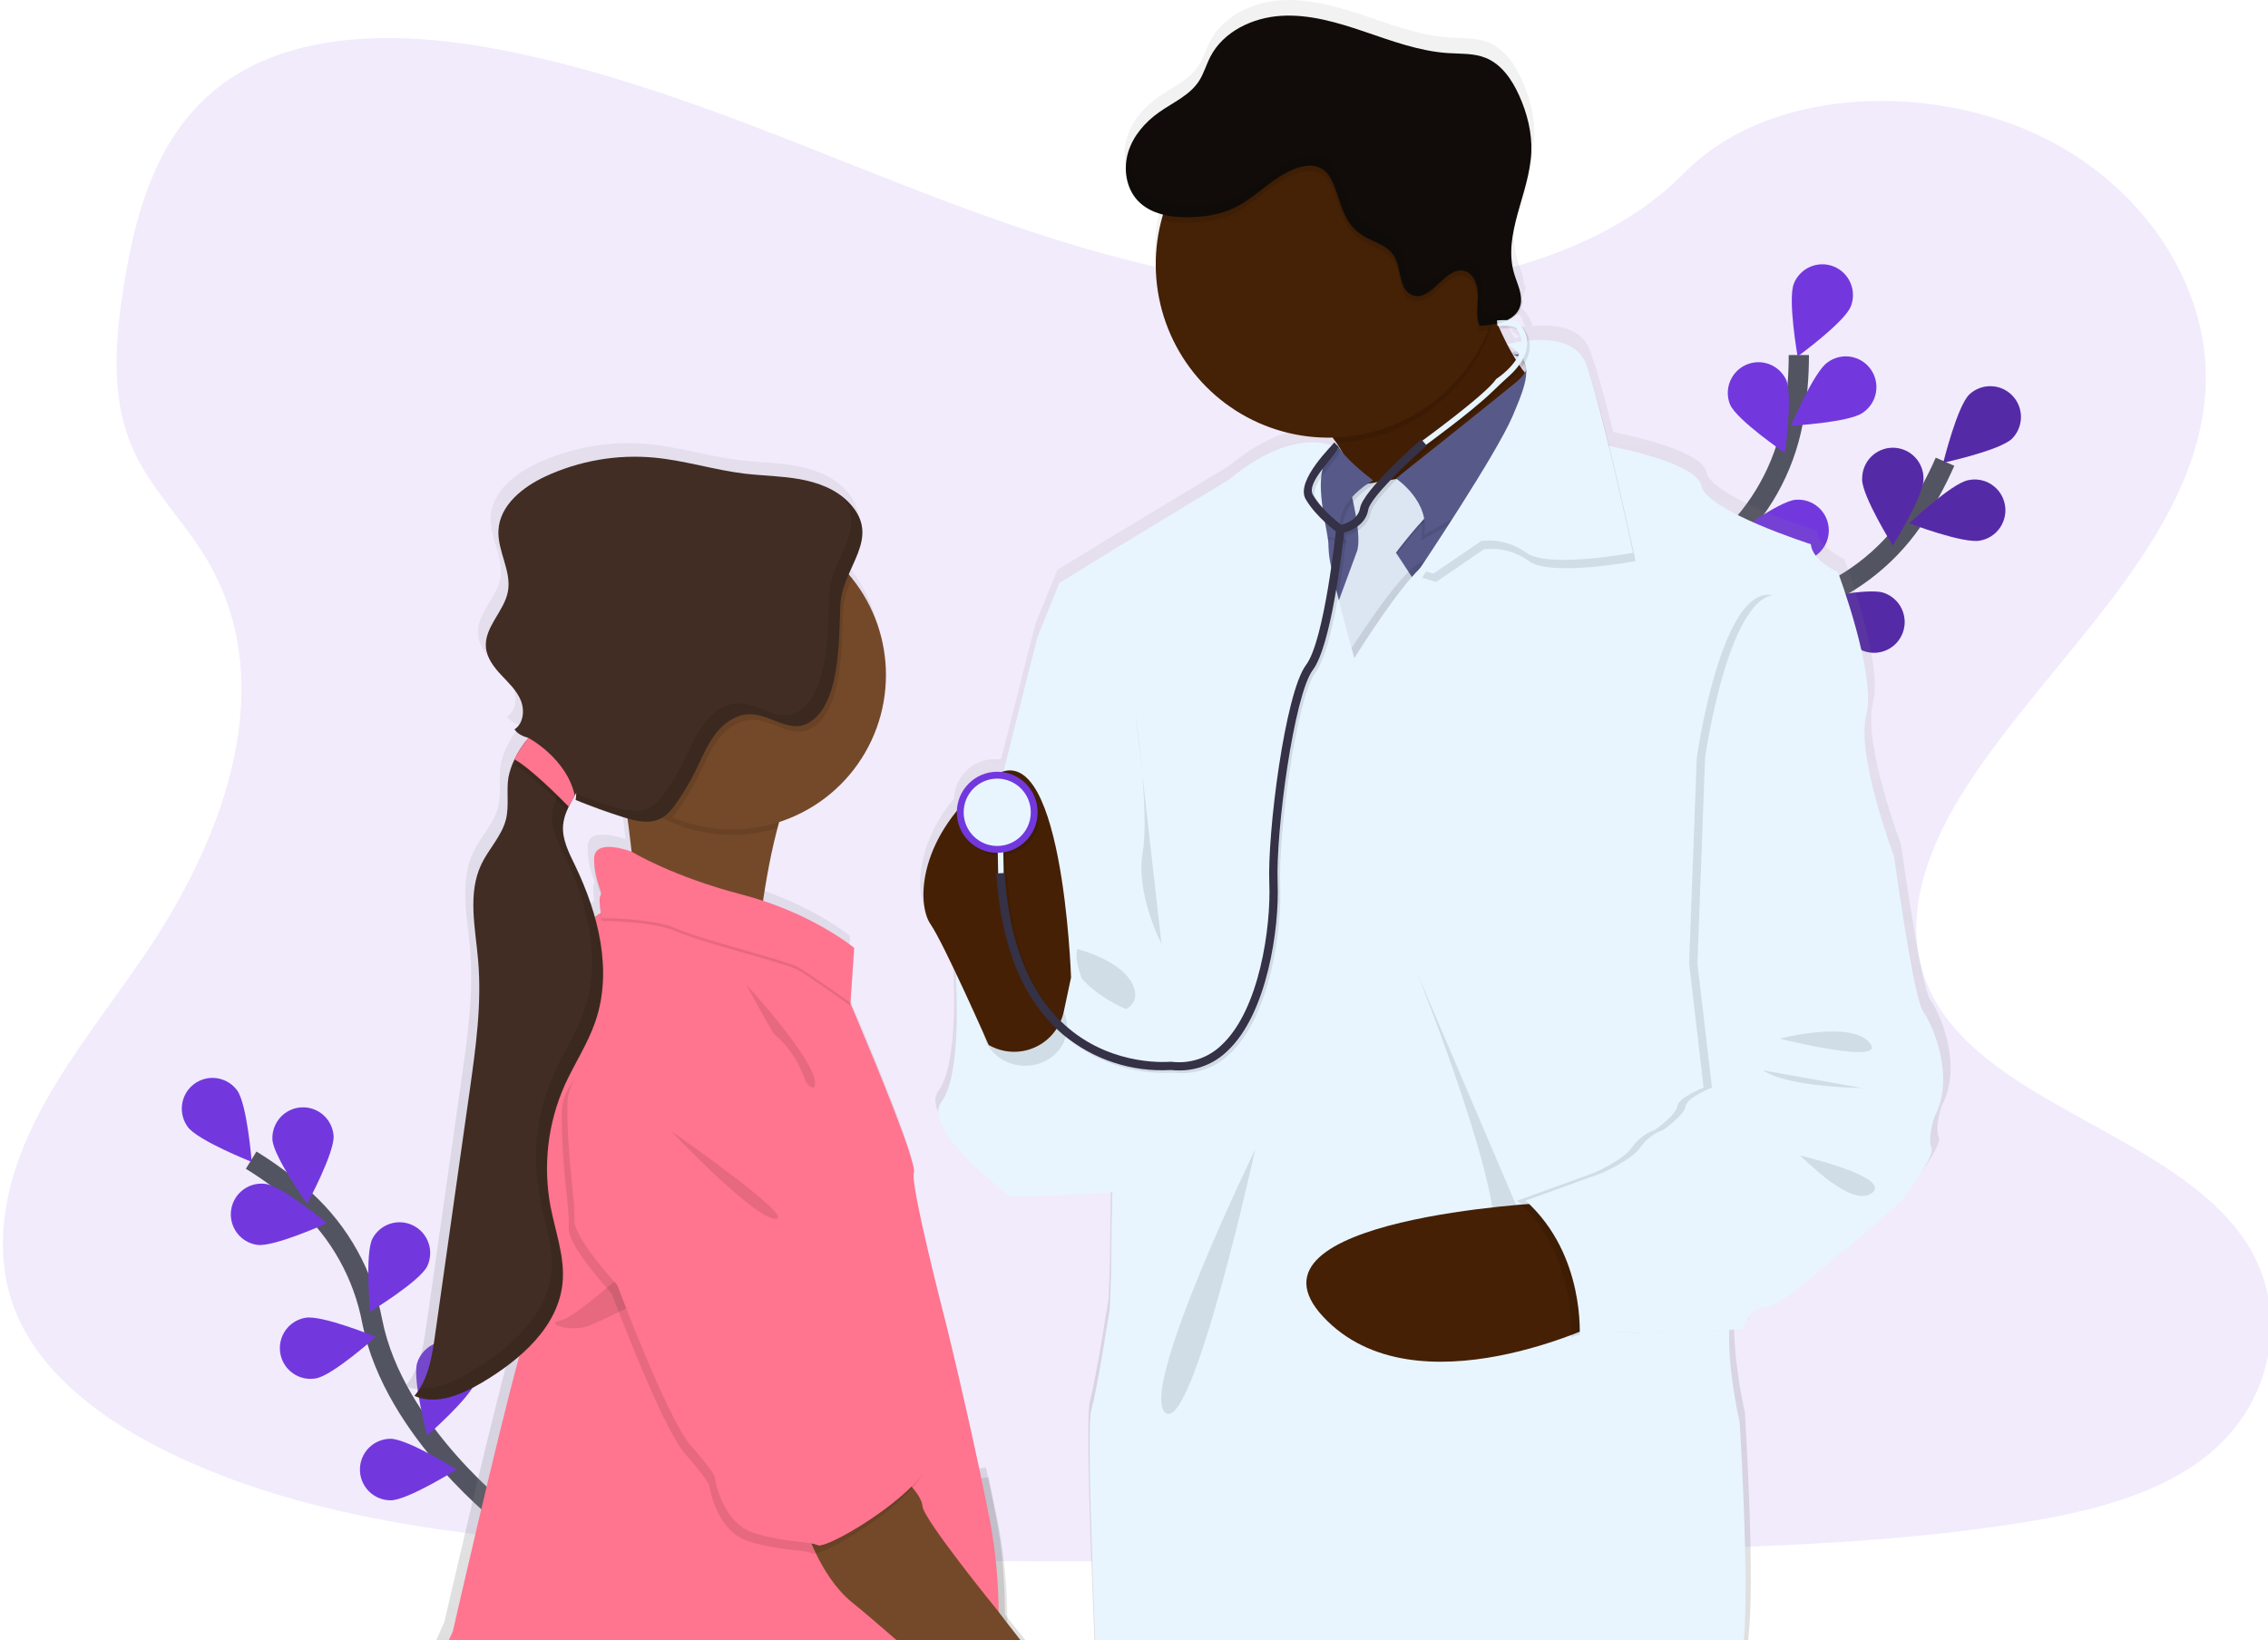 <svg width="224" height="162" viewBox="0 0 224 162" fill="none" xmlns="http://www.w3.org/2000/svg">
<g clip-path="url(#clip0_31_252)">
<path opacity="0.1" d="M130.436 28.57C116.076 28.069 102.388 23.416 89.337 18.326C76.286 13.237 63.351 7.596 49.327 4.899C40.31 3.163 29.998 2.918 22.735 7.77C15.743 12.438 13.485 20.496 12.27 27.972C11.357 33.598 10.827 39.517 13.324 44.785C15.063 48.44 18.148 51.514 20.283 55.016C27.707 67.201 22.459 82.228 14.411 94.136C10.637 99.725 6.259 105.042 3.347 110.985C0.434 116.927 -0.914 123.735 1.635 129.795C4.161 135.798 10.179 140.314 16.7 143.487C29.945 149.927 45.551 151.769 60.769 152.824C94.456 155.136 128.324 154.135 162.099 153.133C174.599 152.76 187.155 152.386 199.451 150.442C206.279 149.364 213.331 147.654 218.289 143.527C224.581 138.286 226.142 129.415 221.925 122.843C214.851 111.823 195.293 109.085 190.348 97.258C187.627 90.748 190.422 83.495 194.378 77.457C202.86 64.507 217.082 53.143 217.831 38.338C218.346 28.168 211.51 17.987 200.938 13.175C189.859 8.126 174.494 8.764 166.321 17.107C157.905 25.703 143.113 29.011 130.436 28.57Z" fill="#7238DE"/>
<path d="M50.249 150.072C50.249 150.072 38.906 141.465 36.763 130.518C35.894 125.92 33.563 121.729 30.12 118.573C28.473 117.088 26.694 115.758 24.805 114.599" stroke="#535461" stroke-width="2" stroke-miterlimit="10"/>
<path d="M23.418 107.702C24.412 109.052 24.861 114.771 24.861 114.771C24.861 114.771 19.546 112.67 18.55 111.322C18.072 110.674 17.87 109.862 17.988 109.065C18.106 108.267 18.535 107.55 19.18 107.07C19.826 106.59 20.635 106.387 21.429 106.505C22.224 106.624 22.939 107.054 23.418 107.702Z" fill="#7238DE"/>
<path d="M32.95 112.189C33.053 113.864 30.337 118.91 30.337 118.91C30.337 118.91 27.01 114.245 26.905 112.57C26.865 111.772 27.14 110.99 27.67 110.394C28.201 109.798 28.944 109.435 29.739 109.385C30.534 109.335 31.316 109.601 31.917 110.126C32.517 110.651 32.888 111.392 32.948 112.189H32.95Z" fill="#7238DE"/>
<path d="M42.189 125.089C41.438 126.587 36.553 129.568 36.553 129.568C36.553 129.568 36.031 123.855 36.782 122.356C37.151 121.652 37.782 121.121 38.537 120.878C39.293 120.635 40.114 120.699 40.822 121.058C41.531 121.416 42.071 122.039 42.327 122.793C42.583 123.546 42.533 124.371 42.189 125.089Z" fill="#7238DE"/>
<path d="M46.992 136.423C46.504 138.027 42.191 141.792 42.191 141.792C42.191 141.792 40.713 136.251 41.201 134.645C41.436 133.874 41.967 133.229 42.676 132.85C43.385 132.472 44.215 132.392 44.983 132.628C45.751 132.864 46.394 133.396 46.771 134.108C47.148 134.819 47.227 135.652 46.992 136.423Z" fill="#7238DE"/>
<path d="M25.42 122.967C27.07 123.191 32.286 120.827 32.286 120.827C32.286 120.827 27.885 117.167 26.227 116.944C25.431 116.837 24.625 117.051 23.987 117.54C23.348 118.029 22.93 118.752 22.823 119.551C22.716 120.35 22.929 121.158 23.416 121.799C23.904 122.44 24.624 122.86 25.42 122.967Z" fill="#7238DE"/>
<path d="M31.205 136.154C32.855 135.87 37.118 132.052 37.118 132.052C37.118 132.052 31.826 129.882 30.178 130.166C29.783 130.231 29.406 130.374 29.066 130.586C28.727 130.798 28.433 131.076 28.201 131.402C27.969 131.729 27.804 132.099 27.716 132.49C27.627 132.882 27.616 133.287 27.684 133.682C27.753 134.077 27.898 134.455 28.112 134.794C28.327 135.133 28.606 135.425 28.933 135.655C29.261 135.885 29.631 136.047 30.022 136.133C30.412 136.219 30.816 136.226 31.209 136.154H31.205Z" fill="#7238DE"/>
<path d="M38.578 148.198C40.251 148.198 45.097 145.158 45.097 145.158C45.097 145.158 40.248 142.121 38.576 142.121C37.773 142.121 37.003 142.441 36.435 143.011C35.867 143.581 35.548 144.354 35.548 145.16C35.548 145.966 35.867 146.739 36.435 147.308C37.003 147.878 37.773 148.198 38.576 148.198H38.578Z" fill="#7238DE"/>
<path d="M160.441 75.634C160.441 75.634 167.433 63.205 177.971 59.624C182.397 58.149 186.226 55.273 188.885 51.429C190.133 49.591 191.209 47.642 192.101 45.607" stroke="#535461" stroke-width="2" stroke-miterlimit="10"/>
<path d="M198.717 43.33C197.517 44.497 191.93 45.706 191.93 45.706C191.93 45.706 193.301 40.138 194.501 38.969C195.081 38.425 195.85 38.13 196.643 38.149C197.437 38.169 198.191 38.499 198.744 39.071C199.296 39.643 199.603 40.41 199.598 41.206C199.593 42.003 199.277 42.765 198.717 43.33Z" fill="#7238DE"/>
<path d="M195.557 53.396C193.907 53.723 188.572 51.69 188.572 51.69C188.572 51.69 192.738 47.757 194.378 47.437C194.771 47.349 195.178 47.341 195.575 47.413C195.972 47.486 196.35 47.637 196.688 47.858C197.026 48.079 197.316 48.366 197.542 48.701C197.768 49.037 197.924 49.414 198.003 49.811C198.082 50.208 198.08 50.617 197.999 51.013C197.918 51.409 197.759 51.786 197.532 52.12C197.304 52.453 197.012 52.738 196.673 52.958C196.334 53.177 195.954 53.326 195.557 53.396Z" fill="#7238DE"/>
<path d="M184.057 64.299C182.478 63.751 178.887 59.288 178.887 59.288C178.887 59.288 184.455 58.009 186.039 58.558C186.42 58.684 186.772 58.886 187.074 59.15C187.376 59.414 187.624 59.736 187.801 60.097C187.978 60.458 188.083 60.85 188.108 61.252C188.133 61.654 188.078 62.056 187.947 62.436C187.816 62.817 187.61 63.167 187.343 63.467C187.076 63.767 186.752 64.011 186.39 64.184C186.028 64.357 185.636 64.457 185.235 64.477C184.835 64.496 184.435 64.436 184.057 64.299Z" fill="#7238DE"/>
<path d="M173.49 70.584C171.84 70.31 167.558 66.512 167.558 66.512C167.558 66.512 172.836 64.306 174.484 64.579C175.277 64.71 175.986 65.152 176.454 65.807C176.923 66.463 177.113 67.278 176.982 68.074C176.852 68.87 176.412 69.581 175.759 70.052C175.106 70.522 174.293 70.712 173.5 70.582L173.49 70.584Z" fill="#7238DE"/>
<path d="M183.913 47.337C183.911 49.016 186.945 53.886 186.945 53.886C186.945 53.886 189.974 49.022 189.974 47.346C189.985 46.94 189.914 46.536 189.767 46.159C189.62 45.781 189.399 45.436 189.116 45.146C188.834 44.855 188.497 44.624 188.125 44.467C187.752 44.309 187.352 44.228 186.948 44.228C186.544 44.228 186.143 44.309 185.771 44.467C185.399 44.624 185.061 44.855 184.779 45.146C184.497 45.436 184.276 45.781 184.129 46.159C183.981 46.536 183.911 46.94 183.921 47.346L183.913 47.337Z" fill="#7238DE"/>
<path d="M171.656 54.843C172.156 56.444 176.495 60.181 176.495 60.181C176.495 60.181 177.938 54.629 177.435 53.027C177.174 52.285 176.636 51.673 175.935 51.321C175.234 50.969 174.424 50.903 173.675 51.139C172.927 51.374 172.299 51.892 171.923 52.582C171.547 53.273 171.453 54.083 171.661 54.843H171.656Z" fill="#7238DE"/>
<path d="M160.753 63.778C160.975 65.434 164.622 69.857 164.622 69.857C164.622 69.857 166.975 64.631 166.752 62.969C166.708 62.566 166.584 62.176 166.387 61.822C166.191 61.468 165.926 61.157 165.608 60.908C165.29 60.658 164.926 60.475 164.536 60.369C164.146 60.263 163.74 60.236 163.339 60.29C162.939 60.344 162.554 60.477 162.206 60.683C161.858 60.889 161.555 61.162 161.314 61.487C161.073 61.812 160.899 62.182 160.803 62.576C160.706 62.969 160.689 63.378 160.753 63.778Z" fill="#7238DE"/>
<path opacity="0.25" d="M198.717 43.33C197.517 44.497 191.93 45.706 191.93 45.706C191.93 45.706 193.301 40.138 194.501 38.969C195.081 38.425 195.85 38.13 196.643 38.149C197.437 38.169 198.191 38.499 198.744 39.071C199.296 39.643 199.603 40.41 199.598 41.206C199.593 42.003 199.277 42.765 198.717 43.33Z" fill="black"/>
<path opacity="0.25" d="M195.557 53.396C193.907 53.723 188.572 51.69 188.572 51.69C188.572 51.69 192.738 47.757 194.378 47.437C194.771 47.349 195.178 47.341 195.575 47.413C195.972 47.486 196.35 47.637 196.688 47.858C197.026 48.079 197.316 48.366 197.542 48.701C197.768 49.037 197.924 49.414 198.003 49.811C198.082 50.208 198.08 50.617 197.999 51.013C197.918 51.409 197.759 51.786 197.532 52.12C197.304 52.453 197.012 52.738 196.673 52.958C196.334 53.177 195.954 53.326 195.557 53.396Z" fill="black"/>
<path opacity="0.25" d="M184.057 64.299C182.478 63.751 178.887 59.288 178.887 59.288C178.887 59.288 184.455 58.009 186.039 58.558C186.42 58.684 186.772 58.886 187.074 59.15C187.376 59.414 187.624 59.736 187.801 60.097C187.978 60.458 188.083 60.85 188.108 61.252C188.133 61.654 188.078 62.056 187.947 62.436C187.816 62.817 187.61 63.167 187.343 63.467C187.076 63.767 186.752 64.011 186.39 64.184C186.028 64.357 185.636 64.457 185.235 64.477C184.835 64.496 184.435 64.436 184.057 64.299Z" fill="black"/>
<path opacity="0.25" d="M173.49 70.584C171.84 70.31 167.558 66.512 167.558 66.512C167.558 66.512 172.836 64.306 174.484 64.579C175.277 64.71 175.986 65.152 176.454 65.807C176.923 66.463 177.113 67.278 176.982 68.074C176.852 68.87 176.412 69.581 175.759 70.052C175.106 70.522 174.293 70.712 173.5 70.582L173.49 70.584Z" fill="black"/>
<path opacity="0.25" d="M183.913 47.337C183.911 49.016 186.945 53.886 186.945 53.886C186.945 53.886 189.974 49.022 189.974 47.346C189.985 46.94 189.914 46.536 189.767 46.159C189.62 45.781 189.399 45.436 189.116 45.146C188.834 44.855 188.497 44.624 188.125 44.467C187.752 44.309 187.352 44.228 186.948 44.228C186.544 44.228 186.143 44.309 185.771 44.467C185.399 44.624 185.061 44.855 184.779 45.146C184.497 45.436 184.276 45.781 184.129 46.159C183.981 46.536 183.911 46.94 183.921 47.346L183.913 47.337Z" fill="black"/>
<path opacity="0.25" d="M171.656 54.843C172.156 56.444 176.495 60.181 176.495 60.181C176.495 60.181 177.938 54.629 177.435 53.027C177.174 52.285 176.636 51.673 175.935 51.321C175.234 50.969 174.424 50.903 173.675 51.139C172.927 51.374 172.299 51.892 171.923 52.582C171.547 53.273 171.453 54.083 171.661 54.843H171.656Z" fill="black"/>
<path opacity="0.25" d="M160.753 63.778C160.975 65.434 164.622 69.857 164.622 69.857C164.622 69.857 166.975 64.631 166.752 62.969C166.708 62.566 166.584 62.176 166.387 61.822C166.191 61.468 165.926 61.157 165.608 60.908C165.29 60.658 164.926 60.475 164.536 60.369C164.146 60.263 163.74 60.236 163.339 60.29C162.939 60.344 162.554 60.477 162.206 60.683C161.858 60.889 161.555 61.162 161.314 61.487C161.073 61.812 160.899 62.182 160.803 62.576C160.706 62.969 160.689 63.378 160.753 63.778Z" fill="black"/>
<path d="M160.844 75.388C160.844 75.388 162.217 61.18 170.396 53.625C173.846 50.477 176.186 46.291 177.066 41.695C177.466 39.51 177.666 37.293 177.662 35.071" stroke="#535461" stroke-width="2" stroke-miterlimit="10"/>
<path d="M182.789 30.278C182.17 31.834 177.542 35.212 177.542 35.212C177.542 35.212 176.548 29.564 177.173 28.007C177.474 27.26 178.059 26.663 178.798 26.348C179.537 26.033 180.371 26.025 181.116 26.327C181.86 26.629 182.455 27.216 182.769 27.958C183.083 28.7 183.09 29.536 182.789 30.284V30.278Z" fill="#7238DE"/>
<path d="M183.967 40.776C182.599 41.74 176.893 42.057 176.893 42.057C176.893 42.057 179.116 36.771 180.483 35.806C180.808 35.562 181.177 35.387 181.571 35.289C181.964 35.191 182.372 35.174 182.772 35.238C183.172 35.302 183.556 35.445 183.899 35.66C184.243 35.875 184.54 36.158 184.773 36.49C185.007 36.822 185.171 37.198 185.256 37.596C185.342 37.993 185.348 38.404 185.272 38.803C185.197 39.202 185.043 39.583 184.819 39.921C184.594 40.26 184.305 40.55 183.967 40.774V40.776Z" fill="#7238DE"/>
<path d="M177.85 55.426C176.183 55.567 171.098 52.942 171.098 52.942C171.098 52.942 175.676 49.506 177.342 49.366C178.143 49.298 178.937 49.552 179.55 50.073C180.164 50.593 180.546 51.336 180.613 52.139C180.681 52.942 180.427 53.739 179.909 54.355C179.391 54.971 178.65 55.355 177.85 55.422V55.426Z" fill="#7238DE"/>
<path d="M170.733 65.463C169.114 65.877 163.661 64.165 163.661 64.165C163.661 64.165 167.594 60.003 169.213 59.58C169.99 59.378 170.815 59.494 171.507 59.903C172.2 60.311 172.702 60.979 172.903 61.759C173.105 62.539 172.989 63.367 172.582 64.062C172.175 64.757 171.51 65.26 170.733 65.463Z" fill="#7238DE"/>
<path d="M170.877 39.973C171.553 41.506 176.284 44.733 176.284 44.733C176.284 44.733 177.089 39.054 176.412 37.52C176.075 36.802 175.472 36.245 174.731 35.968C173.991 35.691 173.171 35.716 172.448 36.037C171.726 36.358 171.157 36.95 170.863 37.687C170.569 38.423 170.574 39.246 170.877 39.979V39.973Z" fill="#7238DE"/>
<path d="M162.702 51.816C163.805 53.077 169.279 54.729 169.279 54.729C169.279 54.729 168.355 49.068 167.251 47.807C166.991 47.501 166.672 47.25 166.314 47.068C165.956 46.886 165.566 46.778 165.166 46.749C164.766 46.72 164.364 46.771 163.984 46.9C163.603 47.028 163.252 47.231 162.951 47.496C162.649 47.762 162.404 48.085 162.228 48.447C162.052 48.809 161.949 49.202 161.926 49.604C161.903 50.006 161.959 50.409 162.093 50.788C162.226 51.168 162.433 51.518 162.702 51.816Z" fill="#7238DE"/>
<path d="M156.331 64.426C157.205 65.854 162.322 68.41 162.322 68.41C162.322 68.41 162.366 62.675 161.497 61.244C161.065 60.584 160.394 60.118 159.625 59.947C158.857 59.775 158.052 59.91 157.381 60.324C156.71 60.738 156.227 61.398 156.033 62.163C155.839 62.929 155.949 63.741 156.341 64.426H156.331Z" fill="#7238DE"/>
<path d="M150.325 19.748C150.668 18.488 151.08 17.221 151.369 15.944C151.022 17.221 150.608 18.492 150.325 19.748Z" fill="url(#paint0_linear_31_252)"/>
<path d="M148.791 31.89C148.762 31.84 148.741 31.791 148.719 31.745C148.719 31.724 148.698 31.708 148.69 31.687C148.645 31.708 148.599 31.727 148.552 31.743C148.461 31.778 148.368 31.811 148.273 31.838C148.178 31.865 148.139 31.88 148.067 31.896C148.007 31.917 147.946 31.933 147.884 31.944L147.9 31.981C147.976 31.965 148.051 31.95 148.127 31.929L148.148 32.186C148.234 32.186 148.315 32.174 148.393 32.174C148.43 32.172 148.467 32.172 148.504 32.174C148.665 32.174 148.805 32.174 148.917 32.174C148.873 32.08 148.828 31.983 148.791 31.89ZM190.657 98.773C189.688 97.462 187.753 83.4 187.753 83.4C187.753 83.4 183.948 73.401 184.986 69.41C186.023 65.419 182.152 55.209 182.152 55.209C182.152 55.209 179.595 54.093 179.456 52.437C179.456 52.437 169.015 49.126 168.526 46.642C168.13 44.605 161.654 43.144 159.328 42.682C158.618 39.809 157.905 37.129 157.379 35.665C157.236 35.21 157.102 34.817 156.979 34.506C156.09 32.229 153.343 32.023 151.35 32.205C151.264 31.817 151.104 31.449 150.878 31.122C150.845 31.01 150.78 30.91 150.69 30.834C150.648 30.798 150.602 30.765 150.554 30.735C150.518 30.668 150.471 30.608 150.414 30.557C150.357 30.506 150.295 30.461 150.228 30.424C150.18 30.398 150.131 30.376 150.08 30.356C149.96 30.311 149.837 30.277 149.711 30.255C149.564 30.224 149.415 30.205 149.265 30.197C149.629 30.037 149.954 29.799 150.216 29.499C150.394 29.289 150.527 29.044 150.606 28.779C150.671 28.559 150.7 28.33 150.692 28.1C150.639 28.195 150.577 28.284 150.507 28.367C150.593 27.45 150.111 26.519 149.835 25.606C149.5 24.418 149.438 23.169 149.653 21.953C149.929 20.119 150.614 18.264 151.078 16.397C151.079 16.387 151.079 16.377 151.078 16.366C151.321 15.439 151.472 14.49 151.528 13.533C151.608 11.601 151.115 9.674 150.323 7.915C149.62 6.356 148.583 4.823 146.995 4.189C145.815 3.711 144.493 3.788 143.223 3.709C140.372 3.531 137.654 2.525 134.944 1.61C132.234 0.695 129.446 -0.137 126.594 0.023C123.741 0.182 120.807 1.563 119.505 4.096C119.093 4.887 118.856 5.767 118.363 6.51C117.439 7.911 115.785 8.613 114.405 9.579C113.025 10.546 111.811 11.918 111.312 13.555C111.039 14.437 111.001 15.376 111.2 16.277C111.245 16.481 111.303 16.681 111.373 16.878C111.569 17.424 111.874 17.925 112.271 18.349C112.569 18.662 112.913 18.93 113.289 19.142C113.762 19.405 114.269 19.603 114.795 19.73C114.776 19.792 114.758 19.858 114.737 19.922C114.704 20.028 114.675 20.129 114.644 20.243C114.576 20.498 114.512 20.756 114.459 21.017C114.457 21.036 114.457 21.055 114.459 21.073C114.205 22.25 114.078 23.451 114.079 24.656C114.079 25.226 114.108 25.795 114.166 26.361C114.991 34.761 121.9 41.386 130.436 41.817C130.729 41.831 131.024 41.84 131.323 41.84C131.459 41.84 131.593 41.84 131.735 41.84C131.869 42.018 132.001 42.2 132.127 42.378C132.253 42.556 132.368 42.738 132.478 42.916L132.179 42.605L131.88 42.33C131.798 42.442 131.708 42.547 131.609 42.643C131.414 42.574 131.215 42.517 131.013 42.473C130.157 42.283 128.854 42.212 127.138 42.732C125.56 43.206 123.632 44.181 121.376 46.033L110.381 52.657L104.434 56.287L102.291 61.545C102.291 61.545 100.68 67.791 98.888 74.949C98.818 74.969 98.75 74.99 98.682 75.015C98.537 74.999 98.391 74.99 98.244 74.99C97.205 74.988 96.204 75.39 95.454 76.112C94.703 76.834 94.26 77.82 94.219 78.863C90.655 83.21 90.453 87.556 91.29 89.552C91.366 89.739 91.461 89.917 91.575 90.084C92.123 90.878 93.148 92.927 94.188 95.111C94.161 95.291 94.144 95.442 94.136 95.556C94.134 95.593 94.134 95.631 94.136 95.668C94.136 95.668 94.755 105.046 92.692 107.735C92.241 108.321 92.309 109.091 92.692 109.944C94.074 113.011 99.537 117.107 99.537 117.107C99.537 117.107 106.09 117.072 109.74 116.673C109.73 117.041 109.721 117.407 109.713 117.765C109.631 121.384 109.631 124.416 109.631 124.416L109.495 128.21C109.495 128.21 108.257 136.206 107.638 138.41C107.249 139.793 107.698 152.595 108.09 162.006H172.646C173.405 156.438 172.335 139.522 172.335 139.522C172.335 139.522 171.318 135.148 171.281 131.335C171.279 131.331 171.278 131.327 171.278 131.322C171.278 131.317 171.279 131.313 171.281 131.308C171.281 130.975 171.281 130.65 171.293 130.331L171.762 130.315L172.603 130.286H172.679C172.679 130.286 172.7 130.207 172.747 130.079C172.859 129.759 173.011 129.455 173.199 129.174C173.558 128.642 174.119 128.121 174.962 128.086C175.429 128.067 176.15 127.688 176.965 127.129C176.97 127.131 176.976 127.131 176.981 127.129C179.174 125.641 182.071 122.895 182.775 122.443C183.742 121.822 188.374 117.683 188.374 117.683C188.374 117.683 189.065 116.805 189.801 115.747L189.828 115.71C190.744 114.385 191.717 112.802 191.478 112.303C191.065 111.409 191.754 109.271 191.754 109.271C193.905 105.32 191.626 100.083 190.657 98.773ZM150.777 35.109C150.797 35.17 150.809 35.234 150.814 35.299C150.763 35.231 150.711 35.158 150.659 35.092L150.61 35.026L150.575 34.976L150.653 34.868C150.653 34.868 150.653 34.868 150.653 34.883C150.708 34.95 150.75 35.026 150.777 35.109ZM150.084 33.275C149.859 33.32 149.682 33.362 149.566 33.393C149.42 33.132 149.28 32.871 149.154 32.606C149.485 32.799 149.796 33.023 150.084 33.275ZM149.696 33.602C149.696 33.598 149.696 33.593 149.696 33.589L149.713 33.602C149.797 33.658 149.88 33.711 149.956 33.767C150.024 33.817 150.086 33.865 150.148 33.914C150.107 33.987 150.061 34.061 150.016 34.121C149.944 34.007 149.876 33.898 149.81 33.784C149.769 33.738 149.731 33.676 149.696 33.602ZM148.459 31.048C148.857 31.008 149.259 31.008 149.657 31.048C149.713 31.048 149.762 31.058 149.812 31.066C149.924 31.084 150.034 31.112 150.14 31.151C150.383 31.493 150.534 31.894 150.575 32.312L150.464 32.329L150.354 32.349C150.148 32.385 149.942 32.42 149.781 32.453L149.575 32.496C149.3 32.556 149.142 32.602 149.135 32.604C149.109 32.548 149.082 32.496 149.053 32.443C149.008 32.354 148.96 32.263 148.919 32.174C148.878 32.085 148.824 31.983 148.781 31.89C148.752 31.84 148.731 31.791 148.708 31.745C148.708 31.724 148.688 31.708 148.68 31.687C148.668 31.665 148.657 31.642 148.649 31.619C148.523 31.362 148.407 31.105 148.296 30.853C148.284 30.828 148.273 30.801 148.263 30.776L148.42 30.766V30.82L148.459 31.048ZM99.253 159.448C99.236 156.366 99.014 153.031 98.395 149.902C98.131 148.571 97.859 147.24 97.582 145.932C97.512 145.605 97.444 145.282 97.376 144.959L96.741 145.044H96.683C94.951 136.845 93.14 129.622 93.14 129.622C93.14 129.622 89.543 115.838 89.96 114.739C90.013 114.597 89.945 114.212 89.793 113.647C88.922 110.513 85.289 101.877 84.018 98.926C84.018 98.913 84.008 98.899 84.004 98.889C83.797 98.394 83.649 98.061 83.604 97.963L83.903 93.559L83.919 93.294L83.958 92.731L83.942 92.716L83.958 92.456C83.958 92.456 80.819 89.872 75.503 88.007C75.296 87.933 75.078 87.861 74.861 87.79C75.127 86.008 75.48 83.996 75.94 82.036C75.983 81.839 76.031 81.649 76.08 81.456C76.123 81.264 76.173 81.078 76.222 80.889C76.301 80.583 76.385 80.281 76.472 79.983C76.759 79.892 77.041 79.79 77.32 79.683L77.427 79.641C80.857 78.302 83.687 75.76 85.393 72.487C87.1 69.215 87.566 65.432 86.707 61.84C86.218 59.803 85.313 57.89 84.051 56.221C83.956 56.093 83.855 55.964 83.754 55.838C83.653 55.712 83.531 55.571 83.418 55.443C84.014 54.083 84.717 52.789 84.775 51.467C84.785 51.299 84.785 51.131 84.775 50.964V50.943C84.699 50.092 84.323 49.231 83.449 48.327C82.172 47 80.355 46.327 78.538 46.004C76.722 45.681 74.87 45.673 73.042 45.456C70.013 45.091 67.061 44.154 64.032 43.866C60.3 43.519 56.543 44.162 53.136 45.729C50.882 46.764 48.599 48.573 48.463 51.055C48.352 53.106 49.775 55.072 49.416 57.099C49.059 59.09 47.038 60.657 47.215 62.67C47.283 63.457 47.685 64.161 48.189 64.788C48.362 64.995 48.545 65.202 48.735 65.409C49.469 66.189 50.278 66.939 50.688 67.922C50.705 67.963 50.721 68.004 50.736 68.046C51.084 69.017 50.928 70.244 50.065 70.801C50.07 70.805 50.074 70.81 50.076 70.815C50.088 70.832 50.1 70.844 50.111 70.861C50.112 70.858 50.112 70.854 50.111 70.85C50.416 71.214 50.828 71.472 51.288 71.587L51.464 71.641C51.321 71.796 51.187 71.958 51.051 72.128L50.962 72.246C50.735 72.552 50.529 72.874 50.344 73.208C50.239 73.394 50.138 73.581 50.053 73.767C49.77 74.335 49.566 74.939 49.445 75.561C49.224 76.932 49.535 78.36 49.201 79.701C48.789 81.357 47.483 82.628 46.747 84.166C45.353 87.064 46.143 90.464 46.423 93.664C46.805 98.011 46.186 102.376 45.569 106.694C45.242 108.99 44.915 111.288 44.588 113.589C43.763 119.362 42.938 125.135 42.113 130.909C41.812 133.024 41.455 135.256 40.05 136.889H40.065C40.065 136.889 40.065 136.901 40.05 136.905C40.472 137.09 40.92 137.206 41.379 137.249C43.212 137.433 45.155 136.543 46.805 135.57C48.111 134.812 49.349 133.94 50.503 132.964C50.334 133.585 50.152 134.262 49.958 134.991C49.959 134.998 49.959 135.004 49.958 135.011C47.63 143.912 43.885 160.228 43.885 160.228C43.885 160.228 43.544 160.938 43.103 161.996H101.262C100.581 161.168 99.948 160.375 99.453 159.736L99.253 159.448ZM56.191 77.151C56.205 77.126 56.215 77.103 56.23 77.081C56.23 77.147 56.23 77.211 56.23 77.273C56.23 77.335 56.23 77.391 56.23 77.449C56.23 77.507 56.23 77.501 56.23 77.53C56.23 77.615 56.211 77.7 56.197 77.784C56.197 77.784 56.197 77.795 56.197 77.803L56.403 77.88L56.642 77.979C58.056 78.539 59.487 79.046 60.936 79.5C61.085 79.548 61.235 79.594 61.386 79.637L61.417 79.894C61.454 80.156 61.489 80.424 61.522 80.691C61.522 80.691 61.522 80.703 61.522 80.711C61.615 81.45 61.705 82.187 61.786 82.907C61.786 82.907 57.999 81.459 58.047 83.659C58.045 83.698 58.045 83.737 58.047 83.777C58.043 83.829 58.043 83.882 58.047 83.934C58.082 85.648 58.616 86.664 58.723 87.186C58.717 87.207 58.706 87.227 58.69 87.244C58.599 87.444 58.567 87.666 58.599 87.883C58.596 88.254 58.625 88.623 58.686 88.989C58.575 89.057 58.465 89.125 58.356 89.195C58.274 89.247 58.195 89.305 58.115 89.363C57.609 87.602 56.947 85.889 56.137 84.246C55.57 83.075 54.933 81.854 54.939 80.568C54.939 80.486 54.939 80.401 54.949 80.316C54.972 79.943 55.043 79.575 55.159 79.221C55.207 79.086 55.258 78.954 55.316 78.824C55.451 78.514 55.602 78.211 55.768 77.917C55.875 77.722 55.989 77.53 56.098 77.335C56.133 77.277 56.166 77.217 56.199 77.159L56.191 77.151ZM148.791 31.89C148.762 31.84 148.741 31.791 148.719 31.745C148.719 31.724 148.698 31.708 148.69 31.687C148.645 31.708 148.599 31.727 148.552 31.743C148.461 31.778 148.368 31.811 148.273 31.838C148.178 31.865 148.139 31.88 148.067 31.896L147.884 31.944L147.9 31.981C147.976 31.965 148.051 31.95 148.127 31.929L148.148 32.186C148.234 32.186 148.315 32.174 148.393 32.174H148.504C148.665 32.174 148.805 32.174 148.917 32.174C148.873 32.08 148.828 31.983 148.791 31.89Z" fill="url(#paint1_linear_31_252)"/>
<path d="M103.728 62.292L102.491 62.84C102.491 62.84 94.425 94.289 94.425 96.831C94.425 99.373 111.528 113.516 111.528 113.516L114.197 95.438C114.197 95.438 110.365 53.981 103.728 62.292Z" fill="#E8F5FF"/>
<path d="M141.245 52.288L134.099 48.546C133.698 46.834 132.988 45.209 132.003 43.754C130.958 42.239 129.568 40.751 127.835 39.975C123.457 38.004 146.355 27.661 146.355 27.661C146.716 28.904 147.141 30.127 147.628 31.325C148.807 34.248 150.765 38.027 153.287 39.103C157.575 40.935 141.245 52.288 141.245 52.288Z" fill="#421E04"/>
<path opacity="0.1" d="M147.628 31.325C146.649 34.779 144.615 37.836 141.811 40.066C139.008 42.297 135.577 43.587 132.003 43.754C130.958 42.239 129.568 40.751 127.835 39.975C123.457 38.004 146.355 27.661 146.355 27.661C146.716 28.904 147.141 30.127 147.628 31.325Z" fill="black"/>
<path d="M148.271 26.103C148.272 29.49 147.272 32.801 145.398 35.617C143.523 38.434 140.859 40.63 137.741 41.926C134.623 43.223 131.192 43.562 127.882 42.902C124.572 42.242 121.532 40.611 119.145 38.216C116.759 35.821 115.134 32.77 114.475 29.448C113.817 26.126 114.155 22.683 115.446 19.553C116.738 16.424 118.925 13.75 121.731 11.868C124.537 9.987 127.836 8.983 131.211 8.983C133.454 8.973 135.677 9.408 137.752 10.265C139.826 11.122 141.711 12.382 143.297 13.974C144.883 15.566 146.139 17.457 146.993 19.539C147.847 21.621 148.281 23.852 148.271 26.103Z" fill="#452105"/>
<path d="M150.734 50.09L146.081 60.986L141.977 68.218H128.84L125.008 58.33L126.561 48.076H136.594L143.072 47.71L145.26 46.977L146.671 47.78L150.734 50.09Z" fill="#575A89"/>
<path opacity="0.1" d="M149.131 35.566C149.131 35.566 152.033 36.187 149.434 38.325C146.836 40.463 137.871 47.263 137.871 47.263C137.871 47.263 141.02 50.078 140.368 53.375L150.802 47.538L152.658 38.199C152.658 38.199 152.866 35.392 149.131 35.566Z" fill="black"/>
<path opacity="0.1" d="M139.923 47.263L133.286 48.362C133.286 48.362 134.656 53.443 133.971 54.886C133.95 54.931 133.933 54.977 133.919 55.025L131.211 62.37L133.241 68.139L140.265 58.525L137.871 54.886C137.871 54.886 140.401 51.52 141.907 50.353C143.412 49.186 139.923 47.263 139.923 47.263Z" fill="black"/>
<path d="M139.923 46.979L133.286 48.076C133.286 48.076 134.656 53.158 133.971 54.6C133.95 54.645 133.933 54.691 133.919 54.739L131.211 62.085L133.241 67.853L140.265 58.233L137.871 54.594C137.871 54.594 140.401 51.228 141.907 50.061C143.412 48.894 139.923 46.979 139.923 46.979Z" fill="#DCE6F2"/>
<path d="M149.41 35.017C149.41 35.017 152.311 35.639 149.711 37.777C147.11 39.915 137.871 47.263 137.871 47.263C137.871 47.263 141.292 49.529 140.643 52.824L151.076 46.989L152.932 37.65C152.932 37.65 153.138 34.844 149.41 35.017Z" fill="#575A89"/>
<path opacity="0.1" d="M132.459 44.402C132.459 44.402 133.092 45.59 135.887 47.733C135.887 47.733 131.234 50.216 133.014 53.708L125.897 51.845L124.802 48.411L132.459 44.402Z" fill="black"/>
<path d="M132.185 44.129C132.185 44.129 132.818 45.317 135.612 47.459C135.612 47.459 130.96 49.931 132.74 53.433L125.624 51.57L124.529 48.138L132.185 44.129Z" fill="#575A89"/>
<path opacity="0.1" d="M150.734 50.09L146.081 60.986L141.985 68.218H128.84L125.008 58.33L126.559 48.076H129.349C129.304 50.469 130.174 53.28 130.118 54.325C130.023 56.043 132.672 65.312 132.672 65.312C132.672 65.312 138.213 56.316 140.401 55.515C141.777 55.012 144.691 50.827 146.669 47.78L150.734 50.09Z" fill="black"/>
<path d="M169.062 107.427L168.59 108.023C168.59 108.023 172.011 125.258 171.064 129.172C170.904 129.878 170.812 130.597 170.79 131.321V131.352C170.623 135.334 171.821 140.503 171.821 140.503C171.821 140.503 172.778 155.737 172.234 162.002H108.173C107.797 152.737 107.393 140.734 107.76 139.404C108.379 137.207 109.616 129.241 109.616 129.241L109.752 125.465C109.752 125.465 109.752 121.816 109.864 117.751C109.911 115.923 109.981 114.005 110.082 112.303C110.212 110.163 110.394 108.36 110.643 107.474C110.797 106.803 110.885 106.118 110.907 105.429C110.907 105.365 110.907 105.299 110.92 105.233C110.92 105.026 110.94 104.802 110.948 104.572C110.948 104.508 110.948 104.444 110.948 104.365C110.988 103.032 110.973 101.451 110.93 99.812C110.93 99.723 110.93 99.632 110.93 99.54C110.895 98.311 110.843 97.057 110.786 95.865C110.606 92.139 110.373 88.989 110.373 88.989L102.505 62.826L104.625 57.585L110.509 53.967L121.388 47.374C126.695 42.997 130.188 43.522 131.521 44.003C131.65 44.047 131.777 44.099 131.9 44.158C131.941 44.179 131.974 44.195 132.005 44.214C132.048 44.234 132.088 44.257 132.127 44.284C131.762 44.46 131.445 44.722 131.203 45.048C130.93 45.418 130.736 45.841 130.632 46.29C130.562 46.568 130.513 46.851 130.485 47.136C130.458 47.437 130.448 47.747 130.448 48.059C130.463 48.745 130.521 49.429 130.623 50.107C130.623 50.119 130.623 50.136 130.623 50.152C130.692 50.636 130.776 51.111 130.859 51.556C130.858 51.563 130.858 51.571 130.859 51.578C130.953 52.098 131.048 52.578 131.112 52.992C131.125 53.066 131.135 53.135 131.145 53.199C131.191 53.472 131.212 53.749 131.209 54.027C131.232 54.697 131.322 55.362 131.477 56.014C131.531 56.287 131.593 56.579 131.661 56.883C131.754 57.297 131.855 57.748 131.964 58.208C132.024 58.461 132.088 58.721 132.154 58.98C132.178 59.084 132.205 59.187 132.23 59.292L132.271 59.456C132.711 61.209 133.187 62.954 133.48 64.01C133.653 64.631 133.762 65.014 133.762 65.014C133.762 65.014 136.868 59.974 139.347 57.105C139.384 57.063 139.417 57.024 139.452 56.987C139.698 56.703 139.939 56.444 140.17 56.217C140.675 55.712 141.129 55.352 141.494 55.219C141.572 55.19 141.647 55.155 141.719 55.114C142.734 54.536 144.371 52.439 145.904 50.243C146.054 50.036 146.201 49.811 146.349 49.597C146.689 49.105 147.019 48.61 147.331 48.136C147.57 47.774 147.799 47.422 148.015 47.087C149.047 45.476 149.773 44.276 149.773 44.276L151.204 44.212L151.453 44.199H151.62L158.119 43.897C158.119 43.897 158.399 43.945 158.861 44.038C158.886 44.038 158.911 44.038 158.938 44.054C161.243 44.514 167.649 45.969 168.041 47.987C168.519 50.459 178.852 53.756 178.852 53.756C178.988 55.412 181.519 56.502 181.519 56.502C181.519 56.502 185.35 66.665 184.325 70.648C183.313 74.58 186.961 84.309 187.058 84.582L186.359 85.468L169.062 107.427Z" fill="#E8F5FF"/>
<path opacity="0.1" d="M149.129 34.844C149.129 34.844 155.454 33.043 156.892 36.75C158.329 40.457 161.545 55.428 161.545 55.428C161.545 55.428 153.196 57.008 151.008 55.428C149.724 54.491 148.136 54.074 146.559 54.261L141.839 57.488L140.445 57.074C140.445 57.074 147.997 45.806 149.639 41.976C151.28 38.147 151.835 36.435 149.129 34.844Z" fill="black"/>
<path d="M148.855 34.016C148.855 34.016 155.184 32.215 156.628 35.922C158.072 39.629 161.281 54.6 161.281 54.6C161.281 54.6 152.934 56.18 150.744 54.6C149.461 53.663 147.873 53.246 146.298 53.433L141.573 56.66L140.178 56.246C140.178 56.246 147.731 44.978 149.373 41.148C151.014 37.319 151.561 35.612 148.855 34.016Z" fill="#E8F5FF"/>
<path opacity="0.1" d="M106.397 93.741C106.397 93.741 111.118 94.908 112.009 97.587C112.9 100.265 108.519 100.333 108.519 100.333C108.519 100.333 105.851 95.595 106.397 93.741Z" fill="black"/>
<path opacity="0.1" d="M123.981 113.516C123.981 113.516 112.419 137.276 115.088 139.542C117.756 141.809 123.981 113.516 123.981 113.516Z" fill="black"/>
<path opacity="0.1" d="M139.923 96.007C139.923 96.007 149.16 119.086 147.312 122.65C145.464 126.215 151.28 122.65 151.28 122.65L139.923 96.007Z" fill="black"/>
<path d="M152.786 118.805C152.786 118.805 121.586 120.316 130.687 130.067C139.789 139.818 158.465 130.481 158.465 130.481L152.786 118.805Z" fill="#452005"/>
<path opacity="0.1" d="M148.271 26.103C148.274 28.349 147.835 30.573 146.978 32.648C146.691 32.681 146.405 32.701 146.128 32.714C145.716 31.805 145.937 30.756 145.945 29.756C145.953 28.756 145.586 27.581 144.627 27.312C142.715 26.771 141.395 30.358 139.51 29.71C138.067 29.218 138.444 27.02 137.613 25.751C136.955 24.747 135.637 24.463 134.612 23.834C132.432 22.491 132.498 20.342 131.486 18.31C130.426 16.18 128.186 16.809 126.241 18.066C124.764 19.022 123.49 20.303 121.91 21.065C120.543 21.727 119.006 21.967 117.49 22.002C116.557 22.039 115.624 21.94 114.719 21.709C115.783 17.692 118.267 14.201 121.707 11.886C125.147 9.572 129.308 8.593 133.415 9.13C137.522 9.668 141.293 11.687 144.026 14.81C146.759 17.933 148.267 21.946 148.269 26.103H148.271Z" fill="black"/>
<path d="M126.247 17.517C124.769 18.473 123.496 19.753 121.916 20.518C120.549 21.179 119.013 21.419 117.497 21.454C115.641 21.495 113.642 21.168 112.374 19.823C111.209 18.581 110.93 16.671 111.423 15.041C111.916 13.413 113.098 12.061 114.486 11.082C115.874 10.103 117.484 9.426 118.404 8.025C118.891 7.284 119.126 6.41 119.53 5.622C120.823 3.099 123.731 1.732 126.542 1.563C129.353 1.393 132.14 2.233 134.816 3.144C137.493 4.055 140.191 5.057 143.016 5.245C144.274 5.324 145.582 5.245 146.749 5.723C148.319 6.363 149.348 7.892 150.049 9.449C150.835 11.204 151.324 13.121 151.241 15.037C151.068 19.13 148.374 23.145 149.558 27.065C149.872 28.11 150.46 29.183 150.146 30.228C149.688 31.753 147.727 32.101 146.141 32.174C145.728 31.265 145.949 30.213 145.957 29.216C145.966 28.218 145.599 27.04 144.642 26.771C142.728 26.235 141.408 29.816 139.527 29.17C138.094 28.676 138.465 26.48 137.632 25.211C136.974 24.205 135.654 23.923 134.631 23.294C132.451 21.951 132.517 19.802 131.504 17.77C130.436 15.629 128.194 16.259 126.247 17.517Z" fill="#110C09"/>
<path d="M95.994 96.281L94.421 96.831C94.421 96.831 95.04 106.17 92.977 108.849C90.915 111.527 99.75 118.186 99.75 118.186C99.75 118.186 111.86 118.117 112.203 117.151C112.545 116.184 111.584 99.847 111.584 99.847C111.584 99.847 105.083 97.305 105.63 93.254C105.63 93.254 103.646 102.799 100.705 102.387C97.764 101.975 94.425 99.51 95.994 96.281Z" fill="#E8F5FF"/>
<path opacity="0.1" d="M101.243 105.276C103.536 105.276 105.395 103.57 105.395 101.465C105.395 99.361 103.536 97.655 101.243 97.655C98.95 97.655 97.092 99.361 97.092 101.465C97.092 103.57 98.95 105.276 101.243 105.276Z" fill="black"/>
<path d="M105.782 96.556C105.782 96.556 104.957 71.287 97.776 76.917C90.595 82.547 90.525 89.28 91.892 91.269C93.26 93.259 97.644 103.217 97.644 103.217C98.33 103.615 99.1 103.846 99.892 103.888C100.683 103.931 101.474 103.785 102.198 103.461C102.922 103.138 103.56 102.648 104.059 102.029C104.558 101.411 104.904 100.683 105.069 99.905L105.782 96.556Z" fill="#452005"/>
<path opacity="0.1" d="M150.579 32.55C150.546 32.439 150.481 32.34 150.393 32.265C150.039 31.94 149.276 31.826 148.125 31.925L148.172 32.472C149.707 32.339 150.01 32.645 150.049 32.697V32.749L150.096 32.817C150.288 33.075 150.423 33.371 150.494 33.684C150.565 33.998 150.57 34.323 150.509 34.639C150.173 36.326 148.108 37.669 148.088 37.683L148.038 37.712L148.007 37.76C147.116 39.087 142.078 42.831 140.76 43.8L140.645 43.667C140.055 44.181 134.87 48.736 134.59 50.481C134.408 51.576 133.179 52.001 132.733 52.118C132.263 51.76 130.737 50.541 129.943 49.175C129.198 47.89 132.195 45.381 132.459 44.402L132.047 43.978C132.003 44.135 128.155 47.745 129.225 49.589C130.083 51.069 131.651 52.336 132.199 52.754C132.024 54.352 130.933 63.734 129.256 65.957C127.173 68.721 125.422 82.647 125.616 87.509C125.787 91.828 124.663 99.988 120.91 103.492C120.26 104.125 119.476 104.603 118.617 104.89C117.757 105.176 116.844 105.265 115.946 105.148H115.9H115.855C115.801 105.148 110.357 105.707 105.782 101.836C102.039 98.675 99.919 93.517 99.478 86.501H99.387L99.35 84.458C100.365 84.299 101.279 83.751 101.9 82.93C102.521 82.109 102.801 81.078 102.68 80.054C102.56 79.03 102.049 78.093 101.255 77.439C100.46 76.786 99.444 76.467 98.421 76.549C97.397 76.632 96.444 77.109 95.764 77.881C95.083 78.653 94.728 79.66 94.771 80.69C94.815 81.72 95.255 82.693 95.998 83.405C96.742 84.116 97.731 84.51 98.758 84.505H98.803L98.84 86.536L98.659 86.548C99.113 93.793 101.34 99.151 105.259 102.461C108.237 104.938 112.041 106.188 115.902 105.957C116.176 105.987 116.452 106.002 116.727 106.003C118.497 106.012 120.2 105.324 121.471 104.088C125.424 100.393 126.627 91.934 126.439 87.467C126.233 82.315 128.07 68.89 129.914 66.446C131.721 64.047 132.816 54.7 133.008 52.889C133.661 52.704 135.14 52.123 135.392 50.612C135.573 49.519 139.036 46.151 141.166 44.286L141.102 44.212C142.249 43.371 145.815 40.722 147.582 39.02C148.131 38.493 148.676 37.965 149.245 37.462C149.929 36.853 150.8 35.887 151.029 34.744C151.107 34.367 151.107 33.978 151.03 33.601C150.952 33.223 150.799 32.866 150.579 32.55Z" fill="black"/>
<path d="M132.129 52.623C132.043 52.563 129.988 51.088 128.959 49.312C127.891 47.468 131.739 43.86 131.781 43.703L132.193 44.127C131.931 45.104 128.935 47.614 129.679 48.898C130.617 50.519 132.593 51.936 132.614 51.951L132.129 52.623Z" fill="#353146"/>
<path d="M140.492 44.201L140.17 43.756C140.236 43.709 146.714 39.006 147.735 37.485L147.768 37.439L147.815 37.408C147.836 37.394 149.901 36.052 150.237 34.363C150.299 34.048 150.294 33.723 150.223 33.41C150.152 33.096 150.016 32.801 149.824 32.544L149.777 32.474V32.424C149.736 32.37 149.432 32.066 147.898 32.198L147.851 31.65C149.003 31.55 149.764 31.664 150.119 31.989C150.207 32.066 150.272 32.165 150.307 32.277C150.53 32.592 150.686 32.949 150.766 33.327C150.847 33.704 150.849 34.094 150.773 34.473C150.544 35.618 149.676 36.584 148.989 37.191C148.422 37.694 147.875 38.226 147.329 38.749C145.256 40.743 140.719 44.038 140.492 44.201Z" fill="#E8F5FF"/>
<path d="M99.084 83.737L98.537 83.747L98.598 87.081L99.145 87.071L99.084 83.737Z" fill="#E8F5FF"/>
<path d="M98.492 84.243C100.696 84.243 102.483 82.449 102.483 80.237C102.483 78.025 100.696 76.232 98.492 76.232C96.288 76.232 94.501 78.025 94.501 80.237C94.501 82.449 96.288 84.243 98.492 84.243Z" fill="#7238DE"/>
<path d="M98.492 83.564C100.322 83.564 101.806 82.074 101.806 80.237C101.806 78.4 100.322 76.911 98.492 76.911C96.662 76.911 95.178 78.4 95.178 80.237C95.178 82.074 96.662 83.564 98.492 83.564Z" fill="#E8F5FF"/>
<path d="M116.468 105.736C116.192 105.736 115.917 105.722 115.643 105.692C111.782 105.92 107.978 104.671 104.999 102.196C101.08 98.885 98.857 93.532 98.399 86.281L99.224 86.23C99.665 93.246 101.786 98.406 105.531 101.565C110.105 105.425 115.548 104.877 115.601 104.877H115.647H115.692C116.591 104.993 117.504 104.904 118.364 104.618C119.223 104.331 120.008 103.854 120.658 103.221C124.41 99.716 125.534 91.557 125.363 87.237C125.156 82.371 126.907 68.445 128.992 65.684C130.818 63.265 131.95 52.359 131.962 52.249L131.993 51.938L132.298 51.885C132.317 51.885 134.099 51.545 134.322 50.208C134.61 48.465 139.787 43.91 140.375 43.394L140.913 44.015C138.774 45.878 135.311 49.248 135.138 50.343C134.887 51.858 133.408 52.437 132.756 52.619C132.55 54.433 131.463 63.778 129.663 66.177C127.819 68.621 125.981 82.046 126.188 87.198C126.365 91.665 125.175 100.126 121.221 103.819C119.948 105.058 118.241 105.747 116.468 105.736Z" fill="#353146"/>
<g opacity="0.1">
<path d="M150.028 21.21C150.367 19.955 150.775 18.693 151.06 17.422C150.719 18.699 150.309 19.955 150.028 21.21Z" fill="black"/>
<path d="M146.578 31.066C146.166 30.157 146.386 29.106 146.395 28.108C146.403 27.111 146.036 25.943 145.079 25.664C143.165 25.128 141.845 28.711 139.964 28.063C138.52 27.568 138.902 25.372 138.069 24.103C137.411 23.097 136.093 22.816 135.07 22.187C132.888 20.843 132.954 18.695 131.944 16.662C130.881 14.53 128.644 15.159 126.697 16.418C125.218 17.374 123.946 18.655 122.366 19.419C120.999 20.079 119.462 20.32 117.946 20.355C116.1 20.398 114.092 20.069 112.823 18.724C111.846 17.689 111.493 16.172 111.695 14.75C111.66 14.847 111.629 14.944 111.598 15.041C111.103 16.67 111.392 18.585 112.549 19.823C113.817 21.168 115.826 21.495 117.672 21.454C119.19 21.419 120.724 21.178 122.094 20.518C123.678 19.752 124.95 18.473 126.425 17.517C128.372 16.259 130.611 15.629 131.671 17.761C132.682 19.794 132.618 21.942 134.798 23.286C135.829 23.907 137.139 24.196 137.799 25.202C138.624 26.475 138.259 28.667 139.694 29.162C141.573 29.808 142.893 26.227 144.807 26.763C145.764 27.032 146.133 28.212 146.122 29.207C146.112 30.203 145.898 31.257 146.306 32.165C147.892 32.093 149.853 31.751 150.313 30.22C150.376 30 150.406 29.771 150.4 29.543C149.729 30.704 148.005 31.002 146.578 31.066Z" fill="black"/>
</g>
<path opacity="0.1" d="M183.851 82.067L186.246 84.609C186.246 84.609 188.162 98.615 189.119 99.925C190.075 101.236 192.336 106.448 190.214 110.362C190.214 110.362 189.529 112.492 189.939 113.384C190.35 114.276 186.862 118.74 186.862 118.74C186.862 118.74 182.278 122.859 181.319 123.478C180.36 124.097 175.299 129.04 173.589 129.108C171.879 129.176 171.32 131.306 171.32 131.306L161.673 131.65C161.673 131.65 156.343 131.37 155.184 132.126C155.184 132.126 155.803 123.954 149.849 118.598L157.443 115.851C157.443 115.851 160.318 114.609 161.206 113.311C161.766 112.516 162.559 111.916 163.475 111.595C163.475 111.595 165.595 110.084 165.663 109.26C165.731 108.437 168.256 107.427 168.256 107.427L166.826 95.183L167.579 74.858C167.579 74.858 169.974 57.827 175.037 58.79C180.1 59.752 183.851 82.067 183.851 82.067Z" fill="black"/>
<path d="M184.676 82.067L187.071 84.609C187.071 84.609 188.987 98.615 189.943 99.925C190.9 101.236 193.161 106.448 191.039 110.362C191.039 110.362 190.356 112.492 190.766 113.384C191.177 114.276 187.687 118.74 187.687 118.74C187.687 118.74 183.103 122.859 182.144 123.478C181.185 124.097 176.124 129.04 174.414 129.108C172.704 129.176 172.145 131.306 172.145 131.306L162.498 131.65C162.498 131.65 157.164 131.37 156.009 132.126C156.009 132.126 156.628 123.954 150.674 118.598L158.268 115.851C158.268 115.851 161.143 114.609 162.031 113.311C162.591 112.516 163.384 111.916 164.3 111.595C164.3 111.595 166.42 110.084 166.488 109.26C166.556 108.437 169.081 107.427 169.081 107.427L167.651 95.183L168.404 74.858C168.404 74.858 170.799 57.827 175.862 58.79C180.925 59.752 184.676 82.067 184.676 82.067Z" fill="#E8F5FF"/>
<path opacity="0.1" d="M175.775 102.6C175.775 102.6 182.822 100.737 184.67 103.014C186.518 105.291 175.775 102.6 175.775 102.6Z" fill="black"/>
<path opacity="0.1" d="M174.133 105.723C176.528 107.406 183.917 107.474 183.917 107.474L174.133 105.723Z" fill="black"/>
<path opacity="0.1" d="M177.759 114.135C177.965 114.203 182.839 119.423 184.885 117.844C186.93 116.265 177.759 114.135 177.759 114.135Z" fill="black"/>
<path opacity="0.1" d="M112.126 70.325C112.126 70.325 113.558 80.215 112.852 84.242C112.147 88.27 114.721 93.261 114.721 93.261L112.126 70.325Z" fill="black"/>
<path d="M80.44 74.347C78.79 75.644 77.586 78.716 76.713 82.092C75.191 87.981 74.694 94.809 74.694 94.809C74.694 94.809 61.557 91.787 62.514 90.415C63.116 89.552 62.308 83.048 61.633 78.333C61.231 75.547 60.872 73.384 60.872 73.384C60.872 73.384 84.957 70.774 80.44 74.347Z" fill="#744929"/>
<path opacity="0.1" d="M80.44 74.071C78.79 75.371 77.586 78.441 76.713 81.817C74.096 82.614 71.312 82.686 68.657 82.025C66.002 81.363 63.575 79.993 61.633 78.06C61.231 75.272 60.872 73.109 60.872 73.109C60.872 73.109 84.957 70.501 80.44 74.071Z" fill="black"/>
<path d="M87.501 66.674C87.503 70.274 86.235 73.758 83.923 76.51C81.61 79.263 78.402 81.105 74.867 81.712C71.331 82.319 67.695 81.65 64.603 79.825C61.511 78 59.162 75.136 57.971 71.74C56.781 68.344 56.826 64.635 58.099 61.269C59.371 57.903 61.789 55.097 64.925 53.349C68.061 51.6 71.711 51.021 75.231 51.714C78.751 52.407 81.913 54.328 84.158 57.136C86.322 59.841 87.501 63.205 87.501 66.674Z" fill="#744929"/>
<path opacity="0.1" d="M99.48 162.002H95.149L94.784 154.325L94.402 146.379C94.402 146.379 95.386 146.232 96.953 146.013L97.586 145.928H97.638C97.98 147.54 98.319 149.196 98.644 150.85C99.187 153.786 99.469 156.764 99.488 159.75C99.488 159.957 99.488 160.164 99.488 160.359C99.5 160.911 99.488 161.464 99.48 162.002Z" fill="black"/>
<path d="M98.648 162.002H44.334C44.569 161.466 44.726 161.141 44.726 161.141C44.726 161.141 49.071 142.061 51.28 133.989C51.281 133.982 51.281 133.975 51.28 133.968C51.556 132.872 51.889 131.79 52.278 130.729C52.303 130.657 52.336 130.587 52.375 130.522C53.468 128.738 54.838 126.815 52.922 124.068C51.006 121.321 51.684 109.236 51.684 109.236C51.684 109.236 54.011 98.934 56.473 93.441C56.847 92.59 57.377 91.817 58.036 91.164C58.251 90.954 58.48 90.758 58.721 90.58C58.905 90.442 59.096 90.314 59.294 90.197L59.334 90.172C60.368 89.584 61.517 89.226 62.701 89.123C63.543 89.035 64.392 89.058 65.228 89.193C69.221 89.781 72.417 90.764 74.958 91.884C81.844 94.921 83.929 98.99 83.971 99.075L83.987 99.11C84.263 99.758 88.306 109.229 89.762 113.649C90.139 114.799 90.345 115.609 90.263 115.83C89.85 116.927 93.41 130.661 93.41 130.661C93.41 130.661 95.06 137.284 96.71 145.048C96.782 145.371 96.85 145.694 96.916 146.021C97.211 147.43 97.504 148.867 97.786 150.301C98.334 153.257 98.616 156.257 98.63 159.264C98.66 160.201 98.666 161.113 98.648 162.002Z" fill="#FF748E"/>
<path opacity="0.1" d="M62.378 84.4C62.378 84.4 58.63 82.951 58.676 85.149C58.721 87.347 59.589 88.399 59.315 88.719C59.041 89.04 59.451 90.963 59.451 90.963C59.451 90.963 64.514 90.963 66.841 92.015C69.167 93.066 77.742 95.173 78.837 95.815C79.933 96.457 83.993 99.334 83.993 99.334L84.358 93.886C84.358 93.886 80.162 90.406 73.275 88.622C66.389 86.838 62.378 84.4 62.378 84.4Z" fill="black"/>
<path d="M62.378 84.124C62.378 84.124 58.63 82.675 58.676 84.874C58.721 87.072 59.589 88.123 59.315 88.444C59.041 88.765 59.451 90.688 59.451 90.688C59.451 90.688 64.514 90.688 66.841 91.741C69.167 92.795 77.742 94.9 78.837 95.54C79.933 96.179 83.993 99.058 83.993 99.058L84.362 93.627C84.362 93.627 80.166 90.148 73.279 88.363C66.393 86.579 62.378 84.124 62.378 84.124Z" fill="#FF748E"/>
<path opacity="0.1" d="M73.69 97.235C73.69 97.235 80.85 105.015 80.485 107.17C80.12 109.325 73.69 97.235 73.69 97.235Z" fill="black"/>
<path opacity="0.1" d="M62.058 125.341C62.058 125.341 56.809 130.195 55.263 130.47C53.716 130.745 56.448 131.66 58.226 130.93C60.004 130.199 63.794 128.276 63.794 128.276L62.058 125.341Z" fill="black"/>
<path d="M100.781 162.002H88.541C86.829 160.512 85.21 159.131 84.179 158.301C82.529 156.972 81.339 155.016 80.58 153.443C80.409 153.085 80.26 152.75 80.135 152.446C79.909 151.921 79.711 151.386 79.541 150.841L88.605 145.439C89.106 145.867 89.576 146.329 90.013 146.822L90.123 146.948C90.626 147.544 91.069 148.221 91.109 148.776C91.154 149.422 92.944 151.92 94.773 154.319C96.63 156.759 98.531 159.092 98.657 159.249C98.657 159.249 98.97 159.678 99.482 160.336C99.843 160.812 100.288 161.383 100.781 162.002Z" fill="#744929"/>
<path opacity="0.1" d="M84.158 57.136C83.723 58.121 83.333 59.144 83.276 60.241C83.113 63.407 83.377 70.488 79.883 72.078C78.153 72.86 76.301 71.142 74.403 71.101C73.038 71.072 71.786 71.941 70.953 73.028C70.12 74.115 69.602 75.404 68.998 76.634C68.448 77.75 67.814 78.822 67.103 79.842C66.89 80.154 66.656 80.451 66.401 80.73C64.271 79.828 62.374 78.449 60.855 76.7C59.336 74.951 58.235 72.876 57.635 70.635C57.036 68.394 56.954 66.045 57.396 63.767C57.839 61.489 58.793 59.343 60.187 57.492C61.581 55.64 63.377 54.132 65.44 53.083C67.502 52.034 69.776 51.471 72.088 51.438C74.4 51.404 76.689 51.901 78.781 52.89C80.873 53.879 82.712 55.334 84.158 57.144V57.136Z" fill="black"/>
<path d="M83.001 59.682C82.836 62.849 83.103 69.93 79.607 71.517C77.876 72.299 76.024 70.584 74.127 70.542C72.762 70.511 71.512 71.382 70.677 72.467C69.841 73.552 69.328 74.843 68.722 76.075C68.171 77.191 67.538 78.263 66.826 79.283C66.401 79.888 65.931 80.494 65.277 80.833C64.139 81.43 62.759 81.094 61.538 80.711C59.954 80.21 58.394 79.646 56.857 79.018C56.892 78.785 56.91 78.55 56.91 78.314C56.865 78.401 56.816 78.482 56.766 78.569L56.669 78.739C56.494 79.049 56.323 79.36 56.166 79.678C56.106 79.801 56.048 79.927 55.997 80.053C55.789 80.523 55.659 81.023 55.611 81.535C55.506 82.916 56.184 84.226 56.787 85.468C59.103 90.272 60.534 95.889 58.791 100.929C58.036 103.121 56.729 105.069 55.774 107.187C54.105 110.937 53.614 115.109 54.365 119.146C54.842 121.655 55.797 124.139 55.562 126.682C55.149 131.06 51.387 134.318 47.619 136.558C45.584 137.762 43.093 138.834 40.931 137.882C42.309 136.268 42.663 134.034 42.961 131.927C43.773 126.18 44.588 120.43 45.404 114.677C45.73 112.388 46.055 110.099 46.38 107.81C46.986 103.509 47.601 99.16 47.221 94.832C46.945 91.642 46.165 88.256 47.543 85.368C48.271 83.839 49.568 82.572 49.973 80.924C50.305 79.585 49.995 78.161 50.214 76.797C50.334 76.177 50.536 75.575 50.816 75.009C51.173 74.241 51.638 73.528 52.198 72.894C51.645 72.732 51.13 72.511 50.816 72.047C51.703 71.467 51.837 70.161 51.435 69.18C51.033 68.199 50.228 67.452 49.504 66.678C48.781 65.904 48.083 65.001 47.993 63.946C47.817 61.936 49.818 60.379 50.171 58.396C50.527 56.378 49.117 54.416 49.23 52.373C49.362 49.904 51.623 48.109 53.854 47.068C57.221 45.504 60.941 44.861 64.636 45.205C67.643 45.491 70.553 46.424 73.552 46.787C75.36 46.994 77.194 47.014 78.99 47.333C80.786 47.652 82.587 48.325 83.851 49.647C87.184 53.135 83.191 56.006 83.001 59.682Z" fill="#412D23"/>
<path opacity="0.1" d="M80.213 153.445C79.161 152.988 77.248 153.261 73.962 152.257C70.677 151.253 70.044 146.716 70.044 146.716V146.702C70.004 146.598 69.699 145.924 67.633 143.56C65.35 140.95 60.414 127.767 60.414 127.767C60.414 127.767 56.038 123.05 56.176 121.311C56.314 119.572 55.399 114.946 55.489 109.772C55.58 104.597 65.341 101.165 65.341 101.165C84.136 97.823 79.71 119.568 79.209 121.216C78.708 122.864 81.308 127.314 81.308 127.314C80.941 129.251 82.814 132.25 82.814 132.25C82.814 132.25 83.267 134.904 83.36 135.912C83.365 135.958 83.376 136.004 83.391 136.048C83.692 136.998 86.147 137.86 87.145 138.383C88.195 138.934 91.571 143.74 91.571 143.74C92.299 147.269 81.261 153.909 80.213 153.445Z" fill="black"/>
<path d="M80.76 152.617C79.71 152.158 77.794 152.433 74.511 151.427C71.227 150.421 70.592 145.888 70.592 145.888V145.874C70.555 145.768 70.248 145.096 68.181 142.732C65.898 140.122 60.963 126.937 60.963 126.937C60.963 126.937 56.587 122.222 56.723 120.483C56.859 118.745 55.947 114.118 56.038 108.948C56.129 103.778 65.884 100.348 65.884 100.348C84.678 97.005 80.252 118.751 79.751 120.398C79.25 122.046 81.851 126.496 81.851 126.496C81.484 128.433 83.356 131.433 83.356 131.433C83.356 131.433 83.81 134.086 83.905 135.094C83.908 135.141 83.918 135.187 83.934 135.231C84.235 136.181 86.689 137.042 87.689 137.566C88.737 138.114 92.115 142.922 92.115 142.922C92.847 146.445 81.809 153.085 80.76 152.617Z" fill="#FF748E"/>
<path opacity="0.1" d="M66.255 111.701C66.255 111.701 74.465 120.394 76.608 120.394C78.751 120.394 66.255 111.701 66.255 111.701Z" fill="black"/>
<path d="M80.76 152.617C79.71 152.158 77.794 152.433 74.51 151.427C71.227 150.421 70.592 145.888 70.592 145.888V145.874C72.768 144.425 78.278 140.333 80.45 138.836C81.978 137.787 83.226 136.245 83.956 135.223C84.257 136.173 86.712 137.034 87.712 137.557C88.759 138.106 92.138 142.914 92.138 142.914C92.847 146.445 81.809 153.085 80.76 152.617Z" fill="#FF748E"/>
<g opacity="0.1">
<path d="M50.828 72.07C50.839 72.086 50.853 72.101 50.865 72.117C50.927 72.039 50.991 71.96 51.057 71.885C50.987 71.954 50.91 72.016 50.828 72.07Z" fill="black"/>
<path d="M55.613 81.558C55.7 80.409 56.312 79.397 56.886 78.387C56.51 78.242 56.135 78.095 55.764 77.942C55.799 77.71 55.817 77.475 55.817 77.24C55.238 78.275 54.607 79.293 54.518 80.459C54.413 81.841 55.091 83.15 55.694 84.391C58.012 89.193 59.441 94.811 57.698 99.853C56.941 102.043 55.636 103.993 54.681 106.11C53.012 109.86 52.522 114.031 53.274 118.068C53.747 120.578 54.704 123.06 54.468 125.604C54.056 129.982 50.296 133.24 46.526 135.477C44.986 136.392 43.185 137.23 41.463 137.17C41.304 137.428 41.126 137.673 40.931 137.905C43.095 138.863 45.584 137.785 47.619 136.576C51.392 134.341 55.159 131.091 55.572 126.705C55.807 124.161 54.85 121.68 54.376 119.169C53.623 115.133 54.112 110.962 55.778 107.211C56.727 105.096 58.047 103.144 58.795 100.954C60.538 95.912 59.107 90.295 56.791 85.493C56.191 84.242 55.508 82.94 55.613 81.558Z" fill="black"/>
<path d="M83.847 49.672C83.644 49.463 83.426 49.269 83.195 49.092C85.695 52.346 82.086 55.111 81.906 58.614C81.745 61.781 82.009 68.864 78.514 70.449C76.785 71.234 74.931 69.516 73.036 69.474C71.669 69.445 70.419 70.317 69.584 71.401C68.748 72.486 68.235 73.777 67.63 75.007C67.079 76.123 66.445 77.195 65.733 78.215C65.321 78.822 64.838 79.426 64.182 79.767C63.048 80.362 61.668 80.028 60.445 79.643C59.256 79.268 58.078 78.854 56.91 78.401C56.908 78.617 56.89 78.832 56.857 79.045C58.395 79.674 59.956 80.239 61.54 80.738C62.761 81.123 64.141 81.456 65.277 80.862C65.931 80.521 66.405 79.914 66.828 79.308C67.541 78.289 68.174 77.217 68.724 76.102C69.33 74.872 69.841 73.579 70.679 72.494C71.516 71.409 72.764 70.54 74.129 70.569C76.026 70.61 77.88 72.328 79.609 71.544C83.104 69.958 82.838 62.876 83.001 59.709C83.191 56.026 87.184 53.158 83.847 49.672Z" fill="black"/>
</g>
<path opacity="0.1" d="M56.671 78.741C56.496 79.051 56.325 79.362 56.168 79.68C56.108 79.803 56.05 79.929 55.999 80.055C54.918 78.962 52.286 76.365 50.818 75.559C51.175 74.791 51.641 74.079 52.2 73.444C52.2 73.444 55.7 75.301 56.671 78.741Z" fill="black"/>
<path d="M56.768 78.571C55.958 74.889 52.2 72.895 52.2 72.895C51.64 73.53 51.175 74.243 50.818 75.011C52.367 75.862 55.221 78.714 56.168 79.68L56.768 78.571Z" fill="#FF748E"/>
</g>
<defs>
<linearGradient id="paint0_linear_31_252" x1="150.847" y1="19.748" x2="150.847" y2="15.944" gradientUnits="userSpaceOnUse">
<stop stop-color="#808080" stop-opacity="0.25"/>
<stop offset="0.54" stop-color="#808080" stop-opacity="0.12"/>
<stop offset="1" stop-color="#808080" stop-opacity="0.1"/>
</linearGradient>
<linearGradient id="paint1_linear_31_252" x1="116.364" y1="162.002" x2="116.364" y2="4.38002e-07" gradientUnits="userSpaceOnUse">
<stop stop-color="#808080" stop-opacity="0.25"/>
<stop offset="0.54" stop-color="#808080" stop-opacity="0.12"/>
<stop offset="1" stop-color="#808080" stop-opacity="0.1"/>
</linearGradient>
<clipPath id="clip0_31_252">
<rect width="224" height="162" fill="white"/>
</clipPath>
</defs>
</svg>

